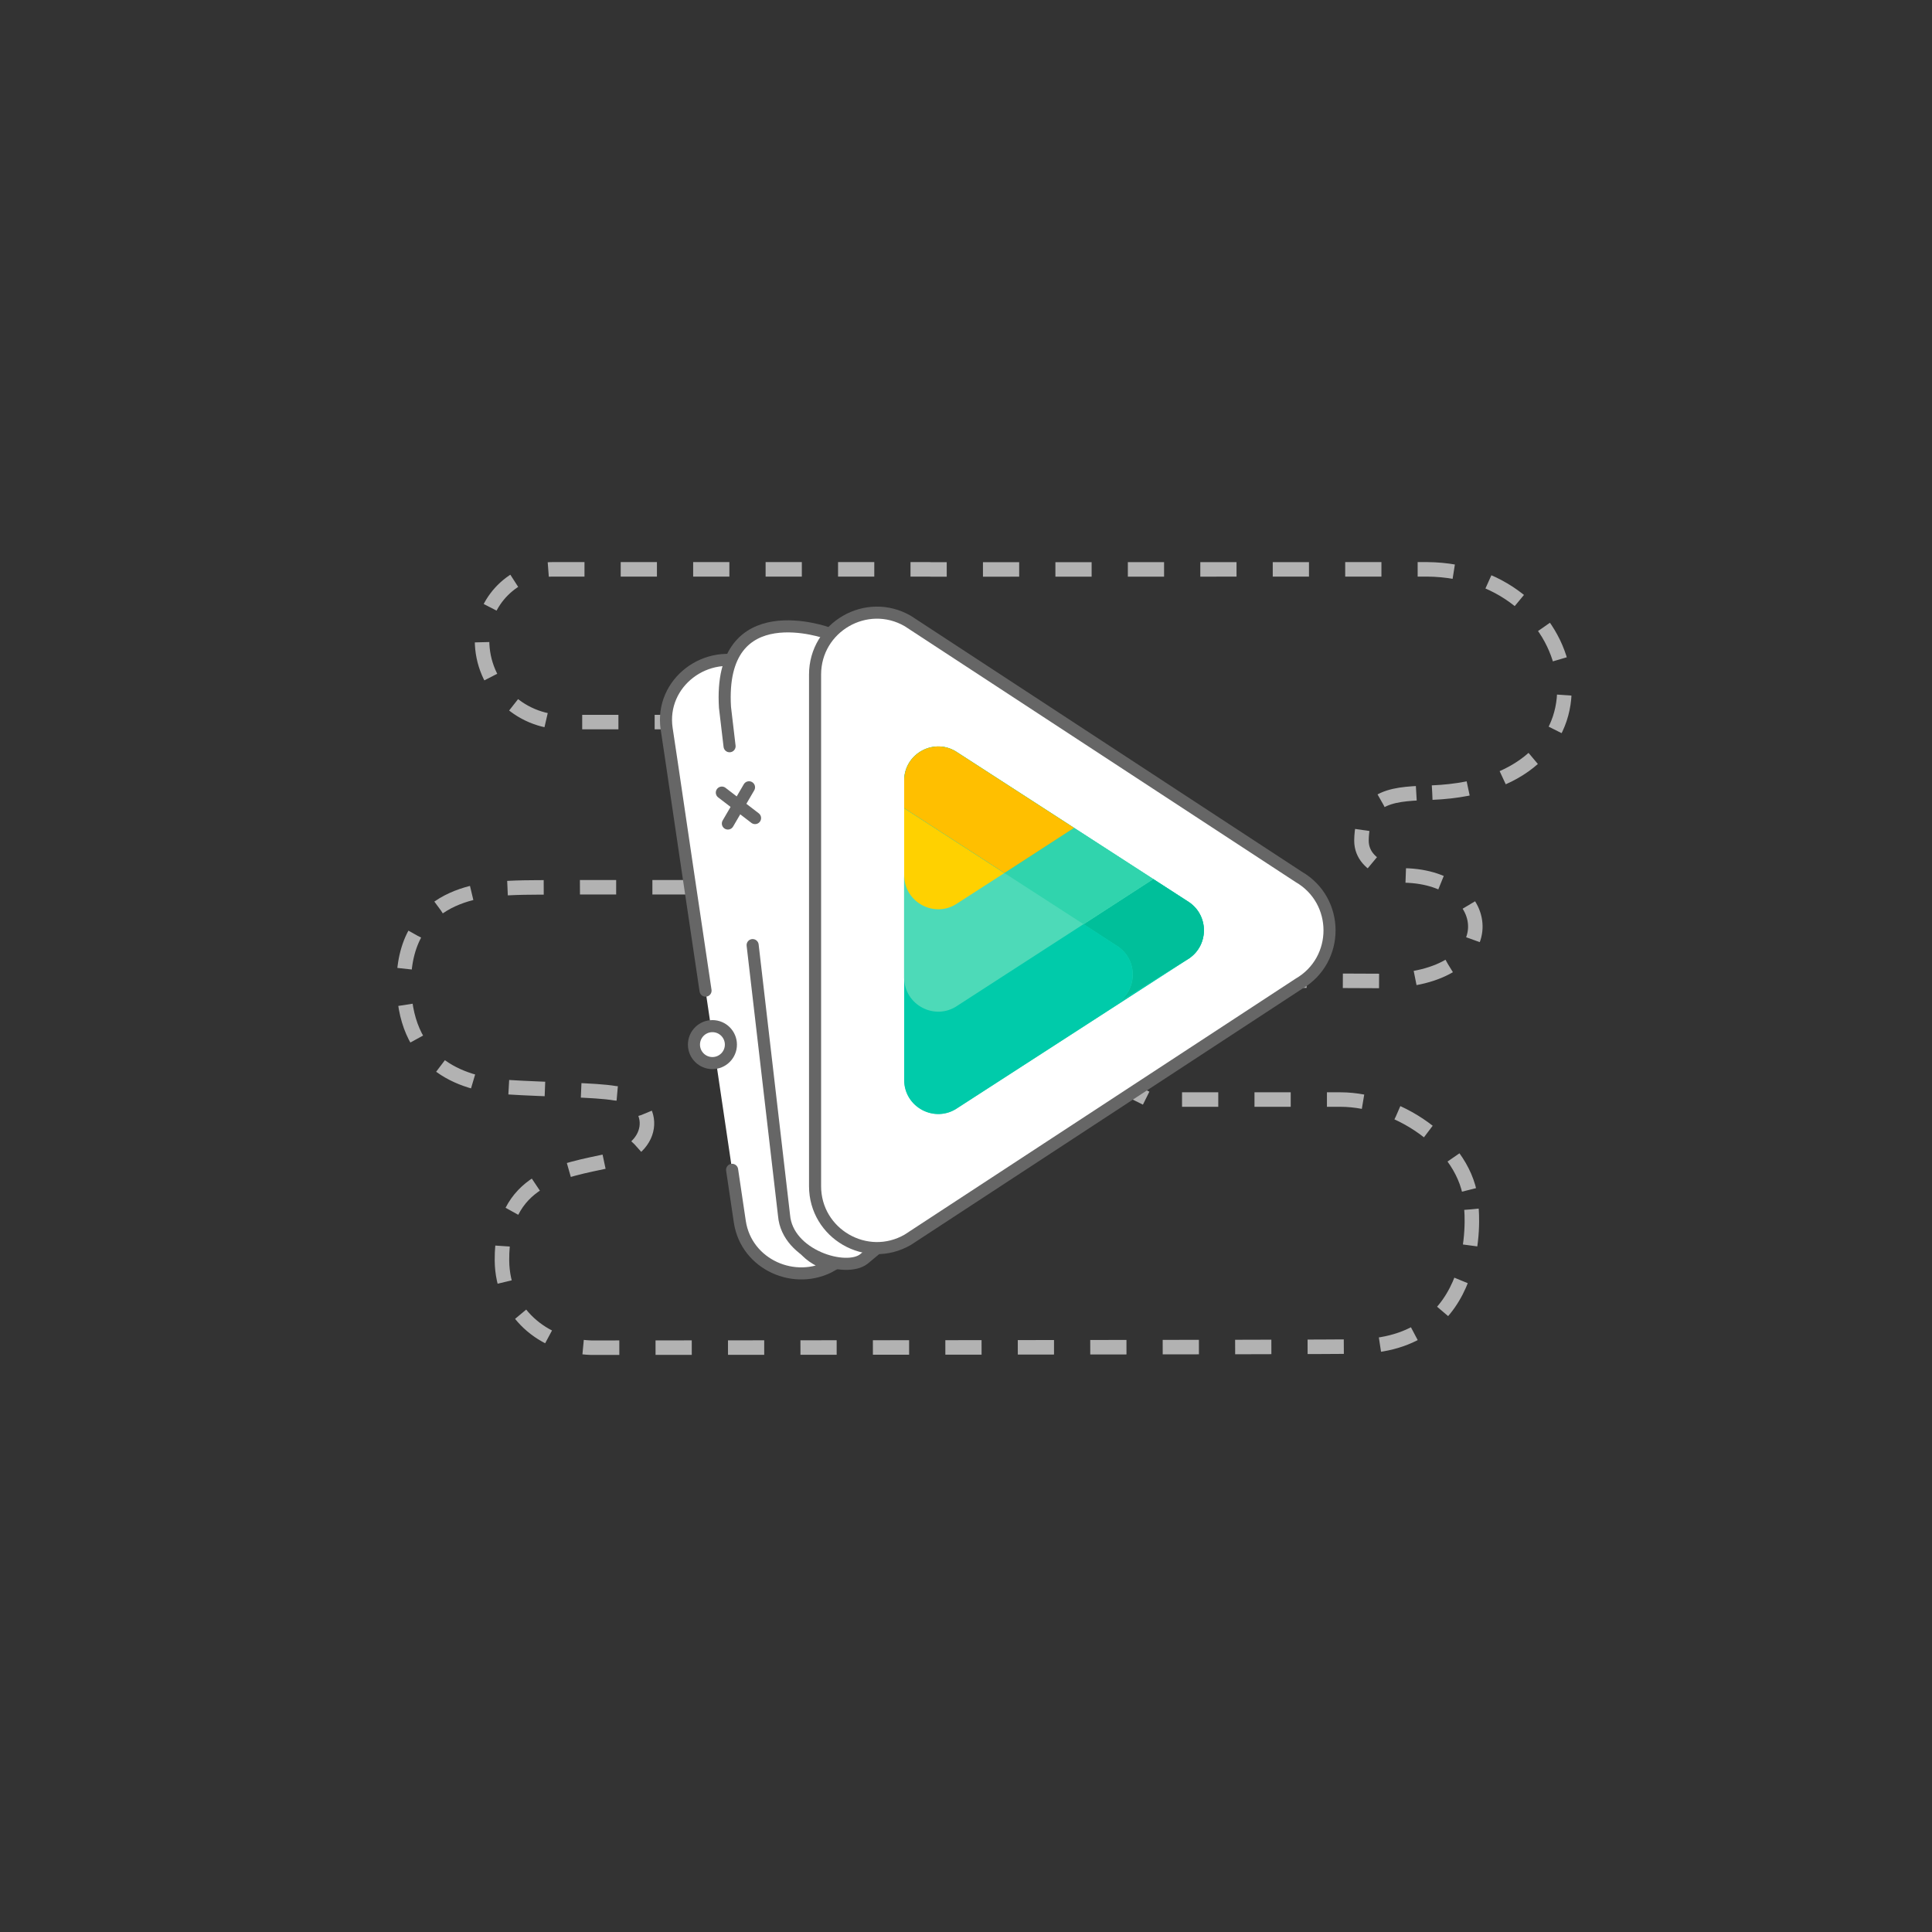 <?xml version="1.0" encoding="utf-8"?>
<!-- Generator: Adobe Illustrator 23.0.3, SVG Export Plug-In . SVG Version: 6.00 Build 0)  -->
<svg version="1.1" id="Layer_1" xmlns="http://www.w3.org/2000/svg" xmlns:xlink="http://www.w3.org/1999/xlink" x="0px" y="0px"
	 viewBox="0 0 160 160" style="enable-background:new 0 0 160 160;" xml:space="preserve">
<rect x="0" y="0" width="160" height="160" fill="#333333" stroke="none"/>
<style type="text/css">
	.st0{fill:none;stroke:#B2B2B2;stroke-width:1.201;stroke-miterlimit:10;stroke-dasharray:3;}
	.st1{fill:url(#SVGID_1_);}
	.st2{fill:#FFFFFF;stroke:#666666;stroke-linecap:round;stroke-miterlimit:10;}
	
		.st3{opacity:0.8;fill:#FFFFFF;stroke:#666666;stroke-width:1.211;stroke-linecap:round;stroke-miterlimit:10;enable-background:new    ;}
	.st4{opacity:0.8;fill:#FFFFFF;stroke:#666666;stroke-width:1.211;stroke-miterlimit:10;enable-background:new    ;}
	.st5{fill:url(#SVGID_2_);}
	.st6{fill:#FFFFFF;stroke:#666666;stroke-miterlimit:10;}
	.st7{fill:#4DDAB8;}
	.st8{fill:#00CBAA;}
	.st9{fill:#00BF9A;}
	.st10{fill:#FFD000;}
	.st11{fill:#FFD100;}
	.st12{fill:#30D4AD;}
	.st13{fill:#FFBF00;}
	.st14{fill:none;stroke:#666666;stroke-linecap:round;stroke-miterlimit:10;}
	.st15{fill:none;}
</style>
<g>
	<path class="st0" d="M121.86,100.15c0,0,1.15,11.45-9.78,11.36c0.04,0.07-63.12,0.1-63.12,0.1c-3.99-0.12-7.35-2.95-7.39-7.22
		c-0.05-6.86,4.98-7.42,8.96-8.29c4.47-1.26,3.51-5.41,0.42-5.56c-1.77-0.3-5.21-0.27-9.15-0.52c-3.67-0.29-8.45-1.94-8.36-8.9
		c0.24-7.6,7.41-7.51,9.29-7.6c0.97-0.05,8.11-0.05,17.13-0.04l35.29,17.58h15.86C116.01,91.06,121.86,95.14,121.86,100.15z"/>
	<path class="st0" d="M118.61,65.64c16.42-0.68,12.78-18.39-0.43-18.49l-41.04,0.01c-0.11-0.01-0.22-0.01-0.33-0.01H45.79
		c-1.62,0-3.09,0.66-4.15,1.72s-1.72,2.53-1.72,4.15c0,3.74,3.03,6.78,6.78,6.78h9.9l51.47,17.11l-5.37,4.28l11.8,0.05
		c10.39-0.09,9.48-8.59,1.8-8.74c0,0-3.55-0.4-3.55-2.89C112.8,65.69,115.7,65.76,118.61,65.64z"/>
	<g>
		
			<linearGradient id="SVGID_1_" gradientUnits="userSpaceOnUse" x1="99.669" y1="-1185.535" x2="103.215" y2="-1185.535" gradientTransform="matrix(1 0 0 -1 0 -1116)">
			<stop  offset="0.338" style="stop-color:#7EDDBD"/>
			<stop  offset="0.565" style="stop-color:#57CAAD"/>
			<stop  offset="0.69" style="stop-color:#3FBFA4"/>
		</linearGradient>
		<path class="st1" d="M101.51,69.35l-1.85-0.74l3.55,1.85C102.75,70,102.18,69.62,101.51,69.35z"/>
	</g>
	<path class="st2" d="M58.43,82.04l-1.58-10.63l-1.25-8.46l-0.39-2.6c-0.57-3.8,3.3-6.76,6.96-5.34l0.29,0.12
		c-1.6,0.95-0.68,2.46-0.43,4.54l4.84,10.22l-1.37,30.85c0.27,2.2,1.46,3.54,3.4,4.05c-3.05,1.73-7.09-0.05-7.63-3.6l-0.64-4.31"/>
	<path class="st3" d="M56.85,70.48"/>
	<path class="st4" d="M55.59,61.8"/>
	<path class="st2" d="M60.42,61.8l-0.38-3.22c-0.58-9.47,8.53-6.14,8.53-6.14l33.95,17.66c0,0,1.93,6.71,0.28,8.01
		c0,0-26.4,22.16-31.24,26.14c-1.46,1.2-6.36-0.26-6.63-3.6l-2.6-22.38"/>
	<g>
		
			<linearGradient id="SVGID_2_" gradientUnits="userSpaceOnUse" x1="92.145" y1="-1200.83" x2="96.379" y2="-1200.83" gradientTransform="matrix(1 0 0 -1 0 -1116)">
			<stop  offset="0.338" style="stop-color:#7EDDBD"/>
			<stop  offset="0.565" style="stop-color:#57CAAD"/>
			<stop  offset="0.69" style="stop-color:#3FBFA4"/>
		</linearGradient>
		<polygon class="st5" points="92.14,86.51 96.38,83.17 92.15,83.15 		"/>
	</g>
	<path class="st6" d="M107.54,72.61L75.18,51.43c-3.41-1.97-7.68,0.49-7.68,4.44v42.36c0,3.94,4.27,6.41,7.68,4.44l32.37-21.19
		C110.96,79.51,110.96,74.58,107.54,72.61z"/>
	<g>
		<path class="st7" d="M98.48,74.72L79.3,62.32c-1.87-1.29-4.42,0.05-4.42,2.32v24.79c0,2.27,2.55,3.61,4.42,2.32l19.18-12.39
			C100.11,78.25,100.11,75.84,98.48,74.72z"/>
		<path class="st8" d="M98.48,74.72l-2.97-1.92l-5.77,3.74l2.85,1.85c1.63,1.12,1.63,3.52,0,4.64l5.89-3.66
			C100.11,78.25,100.11,75.84,98.48,74.72z"/>
		<path class="st9" d="M98.48,74.72l-2.97-1.92l-5.77,3.74l2.85,1.85c1.63,1.12,1.63,3.52,0,4.64l5.89-3.66
			C100.11,78.25,100.11,75.84,98.48,74.72z"/>
		<path class="st7" d="M79.3,83.28l10.43-6.74l-6.56-4.24l-3.88,2.5c-1.87,1.29-4.42-0.05-4.42-2.32v8.48
			C74.88,83.23,77.44,84.56,79.3,83.28z"/>
		<polygon class="st10" points="95.51,72.8 95.51,72.8 98.48,74.72 		"/>
		<path class="st8" d="M92.59,78.38l-2.85-1.85L79.3,83.28c-1.87,1.29-4.42-0.05-4.42-2.32v8.48c0,2.27,2.55,3.61,4.42,2.32
			l19.18-12.39l-5.89,3.66C94.22,81.9,94.22,79.5,92.59,78.38z"/>
		<path class="st11" d="M79.3,74.8l3.88-2.5l-0.12-0.07l-8.18-5.29v5.54C74.88,74.75,77.44,76.09,79.3,74.8z"/>
		<polygon class="st7" points="89.74,76.54 95.51,72.8 88.95,68.56 83.18,72.3 		"/>
		<polygon class="st12" points="89.74,76.54 95.51,72.8 88.95,68.56 83.18,72.3 		"/>
		<path class="st8" d="M83.18,72.3l5.77-3.74l-9.65-6.24c-1.87-1.29-4.42,0.05-4.42,2.32v2.29l8.18,5.29L83.18,72.3z"/>
		<path class="st13" d="M83.18,72.3l5.77-3.74l-9.65-6.24c-1.87-1.29-4.42,0.05-4.42,2.32v2.29l8.18,5.29L83.18,72.3z"/>
	</g>
	<circle class="st6" cx="59" cy="86.51" r="1.53"/>
	<g>
		<line class="st14" x1="60.28" y1="68.2" x2="62.03" y2="65.2"/>
		<line class="st14" x1="59.78" y1="65.64" x2="62.53" y2="67.75"/>
	</g>
</g>
<rect x="15" y="15" class="st15" width="130" height="130"/>
</svg>
